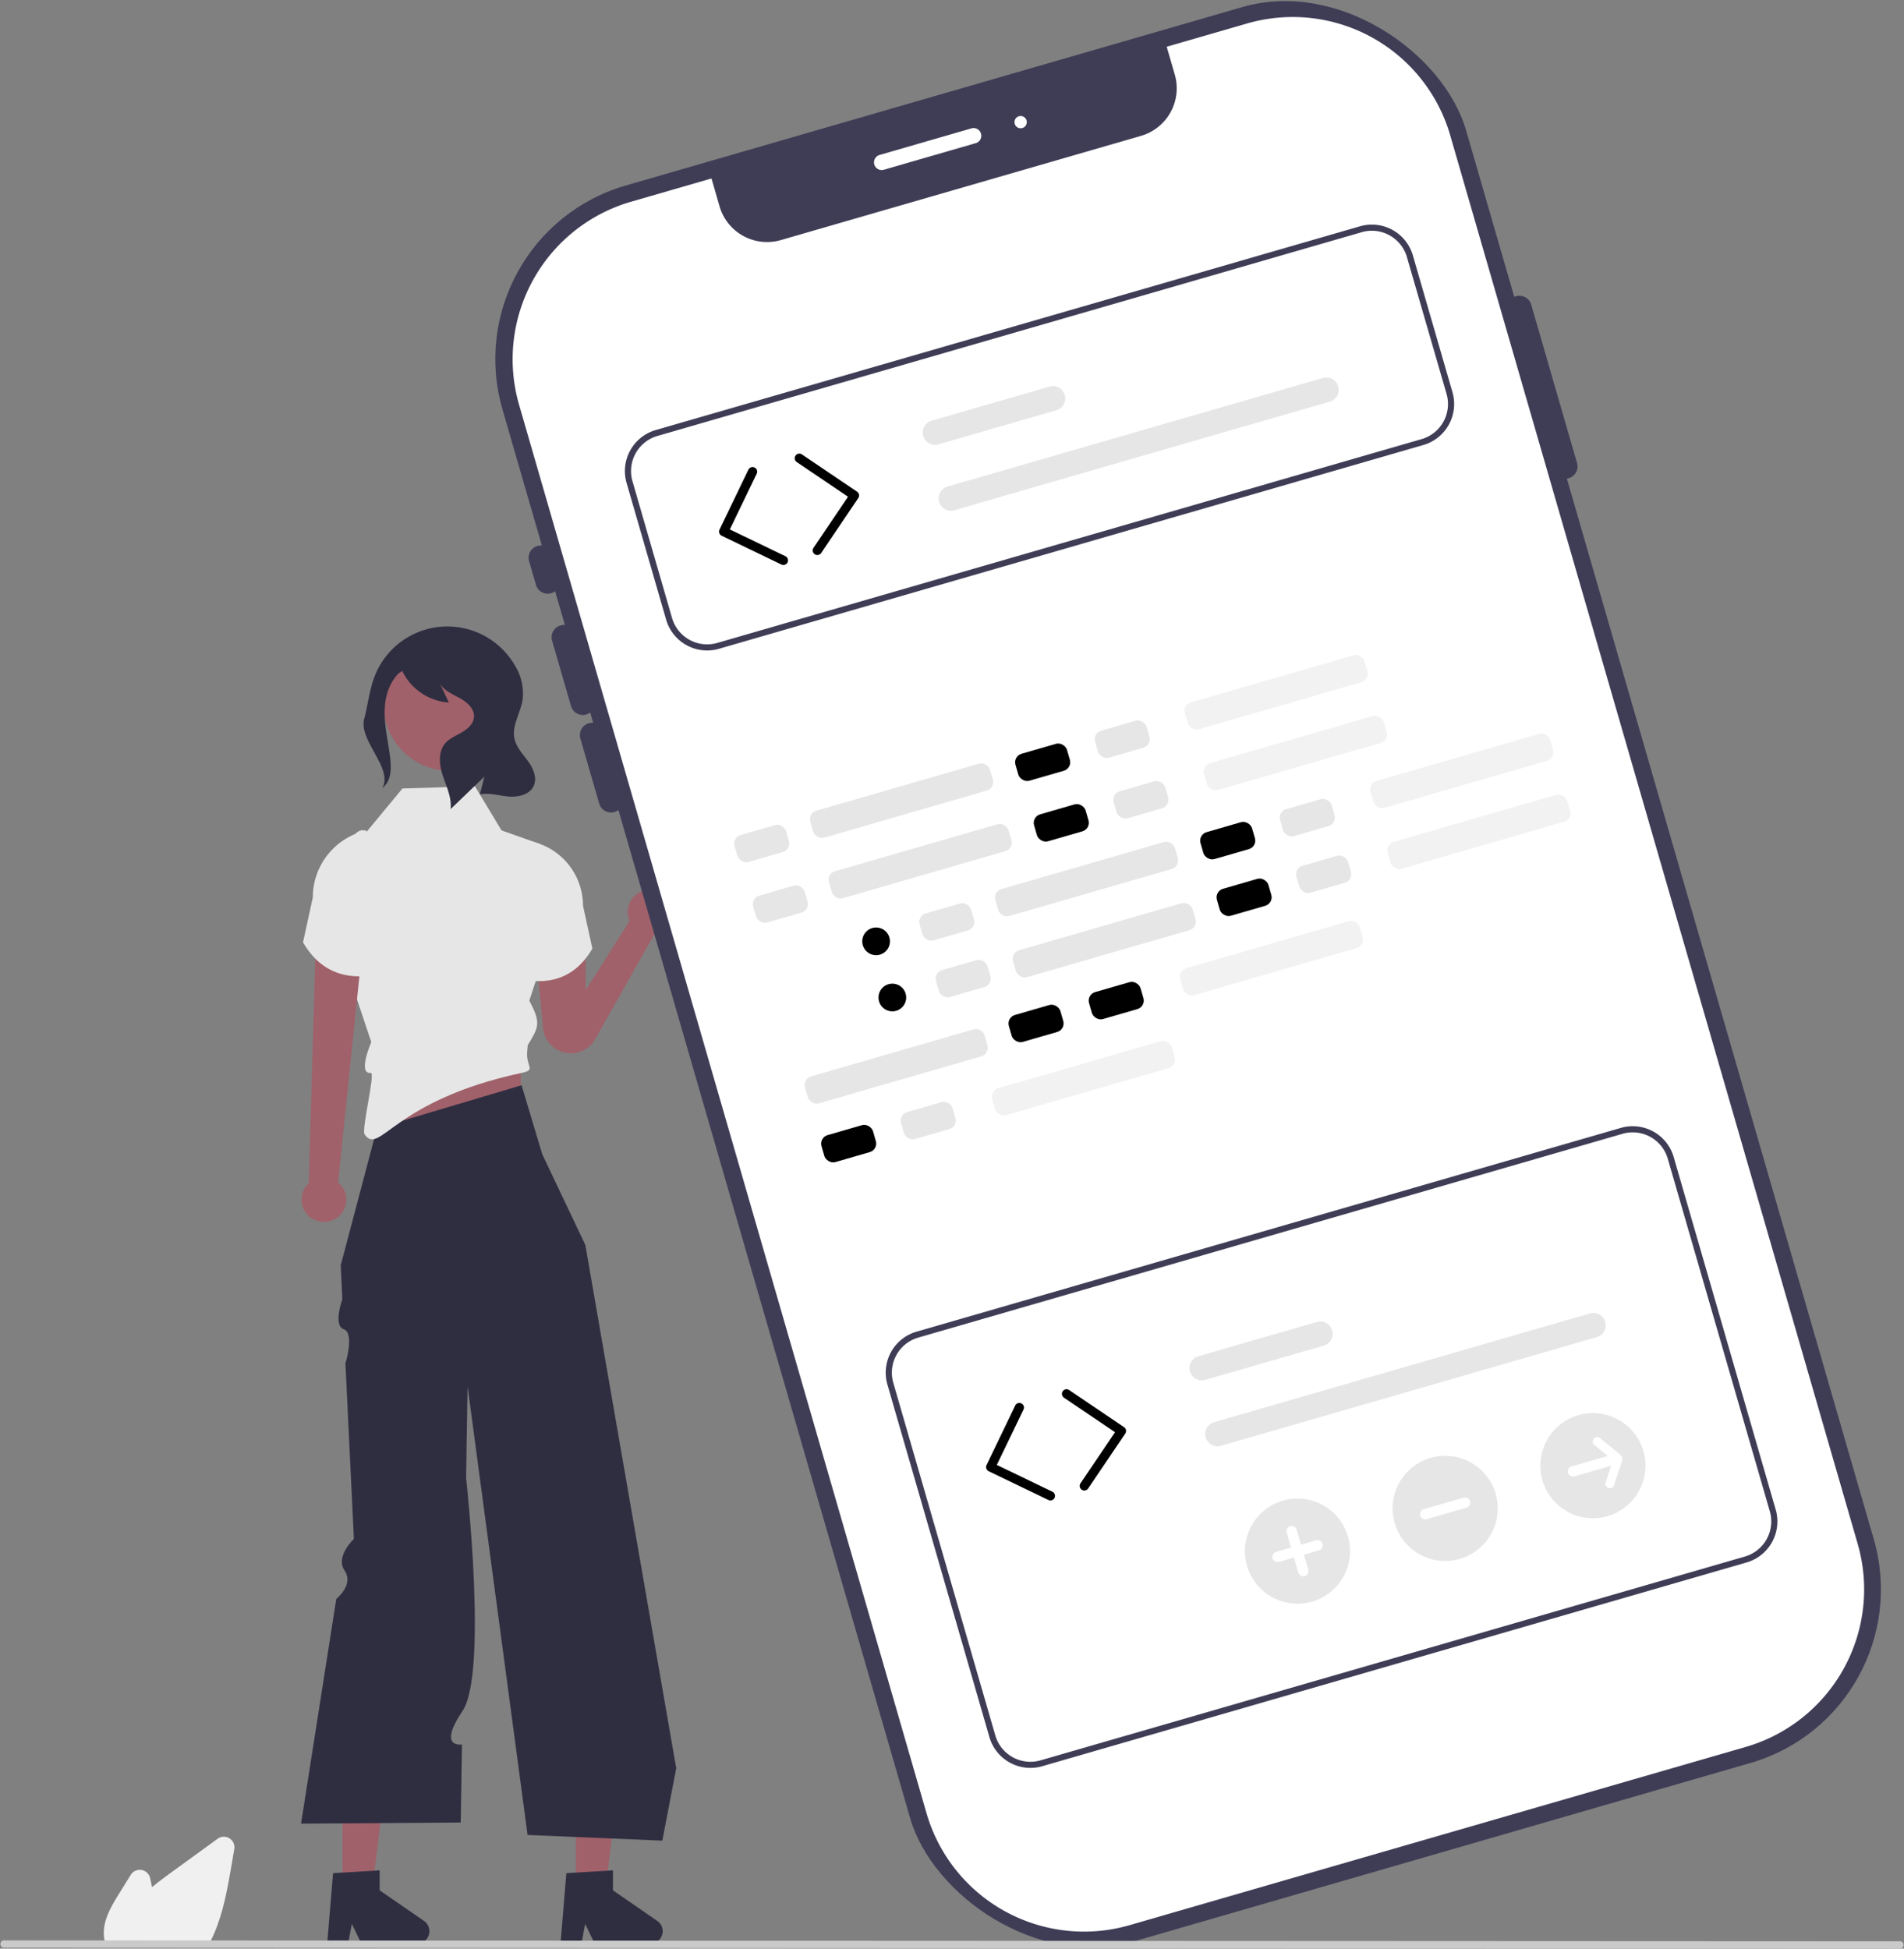 <svg xmlns="http://www.w3.org/2000/svg" viewBox="0 0 618.73 633.21">
	<rect x="0" y="0" width="618.73" height="633.21" fill="#808080" stroke="none"/>
	<path fill="#a0616a" d="M111.33 615.18h9.48l4.51-36.57h-13.99v36.57z" />
	<path fill="#2f2e41" d="m108.24 608.68 15.14-.9v6.49l14.4 9.94a4.05 4.05 0 0 1-2.3 7.39h-18.03l-3.11-6.42-1.22 6.42h-6.8Z" />
	<path fill="#a0616a" d="M187.14 615.18h9.48l4.51-36.57h-13.99v36.57z" />
	<path fill="#2f2e41" d="m184.05 608.68 15.14-.9v6.49l14.4 9.94a4.05 4.05 0 0 1-2.3 7.39h-18.03l-3.1-6.42-1.22 6.42h-6.8Z" />
	<path fill="#a0616a" d="m118.83 391.87 50.4 1.26v-54.47l-41.4.21-9 53z" />
	<path fill="#2f2e41" d="m169.49 352.65 6.73 22.44 13.99 29.45 29.54 170.06-4.52 23.52-43.79-1.84-19.5-145.8-.32 20.12-.15 9.74s7.11 63.37-1.18 75.67-.17 10.85-.17 10.85l-.4 25.37-51.89.37 11.45-73.04s5.82-4.59 2.7-9.2 3.02-10.27 3.02-10.27l-2.75-57.01s3.04-9.85-.53-11.13-.47-9.75-.47-9.75l-.53-11.04 11.77-44.51Z" />
	<path fill="#e6e6e6" d="m120.65 338.66-5.15-15.46-3.68-5.15-1.47-14.72c0-39.75 8.86-33.13 8.86-33.13l11.57-13.98 13.15-.4 10.4-.33 8.65 14.35 12.5 4.42 4.9 25.46-8.94 27.16.4-2.02c4.2 7.78 3.14 8.95-.35 14.79l-.18 2.1c-.4 5 3.07 5.85-1.82 6.9-42 9-46 27-51 20-1.12-1.56 3.6-20.16 2-20-4.42.44.16-9.99.16-9.99Z" />
	<circle cx="146.39" cy="228.71" r="21.84" fill="#a0616a" />
	<path fill="#a0616a" d="m100.33 384.5 2.24-76.92 14.56 6.37-7.26 70.27a7.26 7.26 0 1 1-9.54.28Z" />
	<path fill="#e6e6e6" d="m118.95 269.8-1.7.54a22.32 22.32 0 0 0-15.6 21.28l-3.18 14.6c4.62 7.91 11.44 11.83 20.94 10.91Z" />
	<path fill="#a0616a" d="M218.5 296.35a7.25 7.25 0 1 0-13.9 2.9l-14.28 22.5v-13.5l-16.1 1.74 2.25 24.05a9.08 9.08 0 0 0 16.95 3.62l19.3-34.2a7.25 7.25 0 0 0 5.78-7.1Z" />
	<path fill="#e6e6e6" d="m172.9 273.42 1.63.51a21.35 21.35 0 0 1 14.92 20.37l3.05 13.95c-4.41 7.57-10.94 11.33-20.03 10.45Z" />
	<path fill="#2f2e41" d="M118.36 233.59c1.22-4.64 1.68-9.5 3.44-13.97a25.34 25.34 0 0 1 45.52-3.38 17.26 17.26 0 0 1 2.5 11.22c-.7 4.26-3.52 8.31-2.64 12.54.6 2.83 2.73 5.03 4.42 7.36s3.04 5.44 1.82 8.05c-1.33 2.84-5.02 3.69-8.14 3.42-3.13-.27-6.26-1.28-9.34-.71l1.47-5.76-10.98 10.56c.4-3.66-1.3-7.18-2.47-10.67s-1.72-7.7.6-10.57c1.4-1.7 3.54-2.57 5.45-3.67s3.82-2.73 4.01-4.93c.24-2.71-2.19-4.9-4.58-6.2-2.39-1.32-5.14-2.42-6.48-4.79l2.89 6.2a18.24 18.24 0 0 1-15.14-10.25l-1.31.86c-10.97 12.3 3.07 30.72-5.16 37.17 3.62-6.44-7.75-15.34-5.88-22.48Z" />
	<rect width="326" height="594" x="513.82" y="153" fill="#3f3d56" rx="58.73" transform="rotate(-16.14 60.96 1408.52)" />
	<path fill="#fff" d="m405.34 7.61-26.2 7.58 2.62 9.05a16.08 16.08 0 0 1-10.98 19.91L253.74 78.02a16.08 16.08 0 0 1-19.92-10.98l-2.61-9.05-26.2 7.58a53.29 53.29 0 0 0-36.34 65.92L301.1 589.26a53.29 53.29 0 0 0 65.93 36.34l200.33-57.95a53.29 53.29 0 0 0 36.33-65.93L471.26 43.95a53.29 53.29 0 0 0-65.92-36.34Z" />
	<path fill="#3f3d56" d="M179.11 192.78a4 4 0 0 1-4.95-2.74l-2.23-7.68a4 4 0 1 1 7.69-2.22l2.22 7.68a4 4 0 0 1-2.73 4.96ZM190.51 232.18a4 4 0 0 1-4.95-2.73l-6.12-21.15a4 4 0 1 1 7.68-2.23l6.12 21.16a4 4 0 0 1-2.73 4.95ZM199.68 263.86a4 4 0 0 1-4.96-2.73l-6.12-21.15a4 4 0 0 1 7.69-2.23l6.12 21.16a4 4 0 0 1-2.73 4.95ZM509.75 155.42a4 4 0 0 1-4.95-2.73l-14.93-51.62a4 4 0 0 1 7.68-2.22l14.93 51.61a4 4 0 0 1-2.73 4.96Z" />
	<path d="M255 183.53a1.5 1.5 0 0 1-1.08-.09l-19.4-9.35a1.5 1.5 0 0 1-.7-2l9.35-19.4a1.5 1.5 0 1 1 2.7 1.3l-8.7 18.05 18.06 8.7a1.5 1.5 0 0 1-.24 2.79ZM266.02 180.3a1.5 1.5 0 0 1-1.66-2.28l11.22-16.6-16.6-11.23a1.5 1.5 0 1 1 1.68-2.48l17.85 12.06a1.5 1.5 0 0 1 .4 2.08l-12.06 17.85a1.5 1.5 0 0 1-.83.6Z" />
	<path fill="#3f3d56" d="m462.53 144.61-228.9 66.22a13.87 13.87 0 0 1-17.16-9.46l-12.86-44.46a13.87 13.87 0 0 1 9.46-17.16l228.9-66.22a13.87 13.87 0 0 1 17.16 9.46L472 127.45a13.87 13.87 0 0 1-9.46 17.16Zm-248.9-2.94a11.87 11.87 0 0 0-8.1 14.69l12.86 44.46a11.87 11.87 0 0 0 14.69 8.1l228.9-66.23a11.87 11.87 0 0 0 8.1-14.68L457.2 83.55a11.87 11.87 0 0 0-14.69-8.1Z" />
	<path fill="#e6e6e6" d="m343.4 133.27-38.42 11.12a4 4 0 0 1-2.22-7.69l38.43-11.11a4 4 0 0 1 2.22 7.68ZM432.14 130.5l-122 35.3a4 4 0 0 1-2.23-7.69l122-35.29a4 4 0 1 1 2.23 7.69Z" />
	<path d="M341.75 487.52a1.5 1.5 0 0 1-1.06-.1l-19.4-9.34a1.5 1.5 0 0 1-.7-2l9.34-19.4a1.5 1.5 0 0 1 2.7 1.3l-8.7 18.05 18.06 8.7a1.5 1.5 0 0 1-.24 2.79ZM352.78 484.28a1.5 1.5 0 0 1-1.66-2.28l11.23-16.6-16.6-11.22a1.5 1.5 0 0 1 1.68-2.49l17.84 12.07a1.5 1.5 0 0 1 .4 2.08l-12.06 17.84a1.5 1.5 0 0 1-.83.6Z" />
	<path fill="#3f3d56" d="m567.58 507.72-228.9 66.22a13.87 13.87 0 0 1-17.16-9.46L288.37 449.9a13.87 13.87 0 0 1 9.46-17.17l228.9-66.22a13.87 13.87 0 0 1 17.16 9.47l33.15 114.58a13.87 13.87 0 0 1-9.46 17.16Zm-269.2-73.06a11.87 11.87 0 0 0-8.09 14.68l33.15 114.59a11.87 11.87 0 0 0 14.69 8.1l228.9-66.23a11.87 11.87 0 0 0 8.1-14.68l-33.16-114.59a11.87 11.87 0 0 0-14.69-8.1Z" />
	<path fill="#e6e6e6" d="m430.17 437.26-38.42 11.11a4 4 0 1 1-2.23-7.68l38.43-11.12a4 4 0 0 1 2.22 7.69ZM518.9 434.5l-122 35.28a4 4 0 1 1-2.22-7.68l122-35.3a4 4 0 0 1 2.22 7.7Z" />
	<rect width="17.43" height="9.12" x="529.56" y="402.97" fill="#e6e6e6" rx="2.88" transform="rotate(-16.14 -77.59 1366.04)" />
	<rect width="17.43" height="9.12" x="620.84" y="376.56" rx="2.88" transform="rotate(-16.14 13.7 1339.63)" />
	<rect width="17.43" height="9.12" x="646.71" y="369.07" fill="#e6e6e6" rx="2.88" transform="rotate(-16.14 39.56 1332.15)" />
	<rect width="60.76" height="9.12" x="553.32" y="389.03" fill="#e6e6e6" rx="2.88" transform="rotate(-16.14 -32.15 1352.1)" />
	<rect width="60.76" height="9.12" x="675.04" y="353.82" fill="#f2f2f2" rx="2.88" transform="rotate(-16.14 89.56 1316.9)" />
	<rect width="17.43" height="9.12" x="535.61" y="422.65" fill="#e6e6e6" rx="2.88" transform="rotate(-16.14 -71.54 1385.73)" />
	<rect width="17.43" height="9.12" x="626.89" y="396.24" rx="2.88" transform="rotate(-16.14 19.75 1359.32)" />
	<rect width="17.43" height="9.12" x="652.76" y="388.76" fill="#e6e6e6" rx="2.88" transform="rotate(-16.14 45.61 1351.84)" />
	<rect width="60.76" height="9.12" x="559.37" y="408.71" fill="#e6e6e6" rx="2.88" transform="rotate(-16.14 -26.1 1371.8)" />
	<rect width="60.76" height="9.12" x="681.09" y="373.5" fill="#f2f2f2" rx="2.88" transform="rotate(-16.13 95.62 1336.56)" />
	<rect width="17.43" height="9.12" x="589.69" y="428.44" fill="#e6e6e6" rx="2.88" transform="rotate(-16.14 -17.46 1391.52)" />
	<rect width="17.43" height="9.12" x="680.97" y="402.03" rx="2.88" transform="rotate(-16.14 73.83 1365.1)" />
	<rect width="17.43" height="9.12" x="706.84" y="394.55" fill="#e6e6e6" rx="2.88" transform="rotate(-16.14 99.7 1357.62)" />
	<rect width="60.76" height="9.12" x="613.45" y="414.5" fill="#e6e6e6" rx="2.88" transform="rotate(-16.14 27.98 1377.58)" />
	<rect width="60.76" height="9.12" x="735.17" y="379.29" fill="#f2f2f2" rx="2.88" transform="rotate(-16.13 149.7 1342.35)" />
	<rect width="17.43" height="9.12" x="557.8" y="500.48" rx="2.88" transform="rotate(-16.14 -49.34 1463.56)" />
	<rect width="17.43" height="9.12" x="583.66" y="493" fill="#e6e6e6" rx="2.88" transform="rotate(-16.14 -23.48 1456.08)" />
	<rect width="60.76" height="9.12" x="612.42" y="479.21" fill="#f2f2f2" rx="2.88" transform="rotate(-16.14 26.94 1442.29)" />
	<rect width="17.43" height="9.12" x="618.69" y="461.44" rx="2.88" transform="rotate(-16.14 11.54 1424.51)" />
	<rect width="17.43" height="9.12" x="644.55" y="453.95" rx="2.88" transform="rotate(-16.13 37.42 1417)" />
	<rect width="60.76" height="9.12" x="551.59" y="475.37" fill="#e6e6e6" rx="2.88" transform="rotate(-16.14 -33.89 1438.45)" />
	<rect width="60.76" height="9.12" x="673.3" y="440.16" fill="#f2f2f2" rx="2.88" transform="rotate(-16.13 87.84 1403.21)" />
	<rect width="17.43" height="9.12" x="595.01" y="446.85" fill="#e6e6e6" rx="2.88" transform="rotate(-16.14 -12.13 1409.93)" />
	<rect width="17.43" height="9.12" x="686.3" y="420.44" rx="2.88" transform="rotate(-16.14 79.16 1383.52)" />
	<rect width="17.43" height="9.12" x="712.16" y="412.96" fill="#e6e6e6" rx="2.88" transform="rotate(-16.14 105.02 1376.04)" />
	<rect width="60.76" height="9.12" x="619.2" y="434.38" fill="#e6e6e6" rx="2.88" transform="rotate(-16.14 33.72 1397.45)" />
	<rect width="60.76" height="9.12" x="740.92" y="399.16" fill="#f2f2f2" rx="2.88" transform="rotate(-16.14 155.44 1362.24)" />
	<circle cx="289.98" cy="324.14" r="4.5" />
	<circle cx="284.7" cy="305.89" r="4.5" />
	<path fill="#fff" d="m317 46.54-29.78 8.62a2.5 2.5 0 0 1-1.4-4.8l29.79-8.62a2.5 2.5 0 1 1 1.39 4.8Z" />
	<circle cx="331.67" cy="39.69" r="2" fill="#fff" />
	<path fill="#f0f0f0" d="M34.37 631.86a10.95 10.95 0 0 1-.56-2.33.76.76 0 0 1-.01-.18c-.51-4.84 1.99-9.33 4.82-13.88l3.88-6.24a3.44 3.44 0 0 1 6.28 1.08c.21.97.43 1.95.63 2.93 2.09-1.74 4.27-3.35 6.18-4.74l15.14-11a3.44 3.44 0 0 1 5.4 3.37l-.95 5.56c-1.28 7.39-2.72 15.76-6.14 23.08-.38.84-.8 1.65-1.22 2.42l-.14.26H34.49Z" />
	<path fill="#cacaca" d="m1.18 632.9 616.36.31a1.2 1.2 0 0 0 0-2.38l-616.36-.3a1.2 1.2 0 0 0 0 2.38Z" />
	<path fill="#e6e6e6" d="M426.38 520.45a17.08 17.08 0 1 1 11.66-21.15 17.08 17.08 0 0 1-11.66 21.15Z" />
	<path fill="#fff" d="m427.64 500.55-4.86 1.4-1.4-4.85a1.68 1.68 0 1 0-3.24.94l1.4 4.85-4.85 1.4a1.68 1.68 0 0 0 .94 3.24l4.85-1.4 1.4 4.85a1.68 1.68 0 1 0 3.25-.93l-1.4-4.86 4.85-1.4a1.68 1.68 0 0 0-.94-3.24Z" />
	<path fill="#e6e6e6" d="M474.38 506.56a17.08 17.08 0 1 1 11.66-21.15 17.08 17.08 0 0 1-11.66 21.15Z" />
	<path fill="#fff" d="m475.64 486.67-4.86 1.4-3.23.94-4.86 1.4a1.68 1.68 0 0 0 .94 3.24l4.85-1.4 3.24-.94 4.85-1.4a1.68 1.68 0 1 0-.93-3.24Z" />
	<path fill="#e6e6e6" d="M522.38 492.68a17.08 17.08 0 1 1 11.66-21.16 17.08 17.08 0 0 1-11.66 21.16Z" />
	<path fill="#fff" d="m526.64 472.82-6.62-5.44a1.44 1.44 0 1 0-1.82 2.22l4.27 3.52-3.69 1.06-3.23.94-4.86 1.4a1.68 1.68 0 1 0 .94 3.24l4.85-1.4 3.24-.94 3.84-1.11-1.82 5.52a1.44 1.44 0 0 0 2.72.9l2.69-8.13a1.9 1.9 0 0 0-.51-1.78Z" />
</svg>
